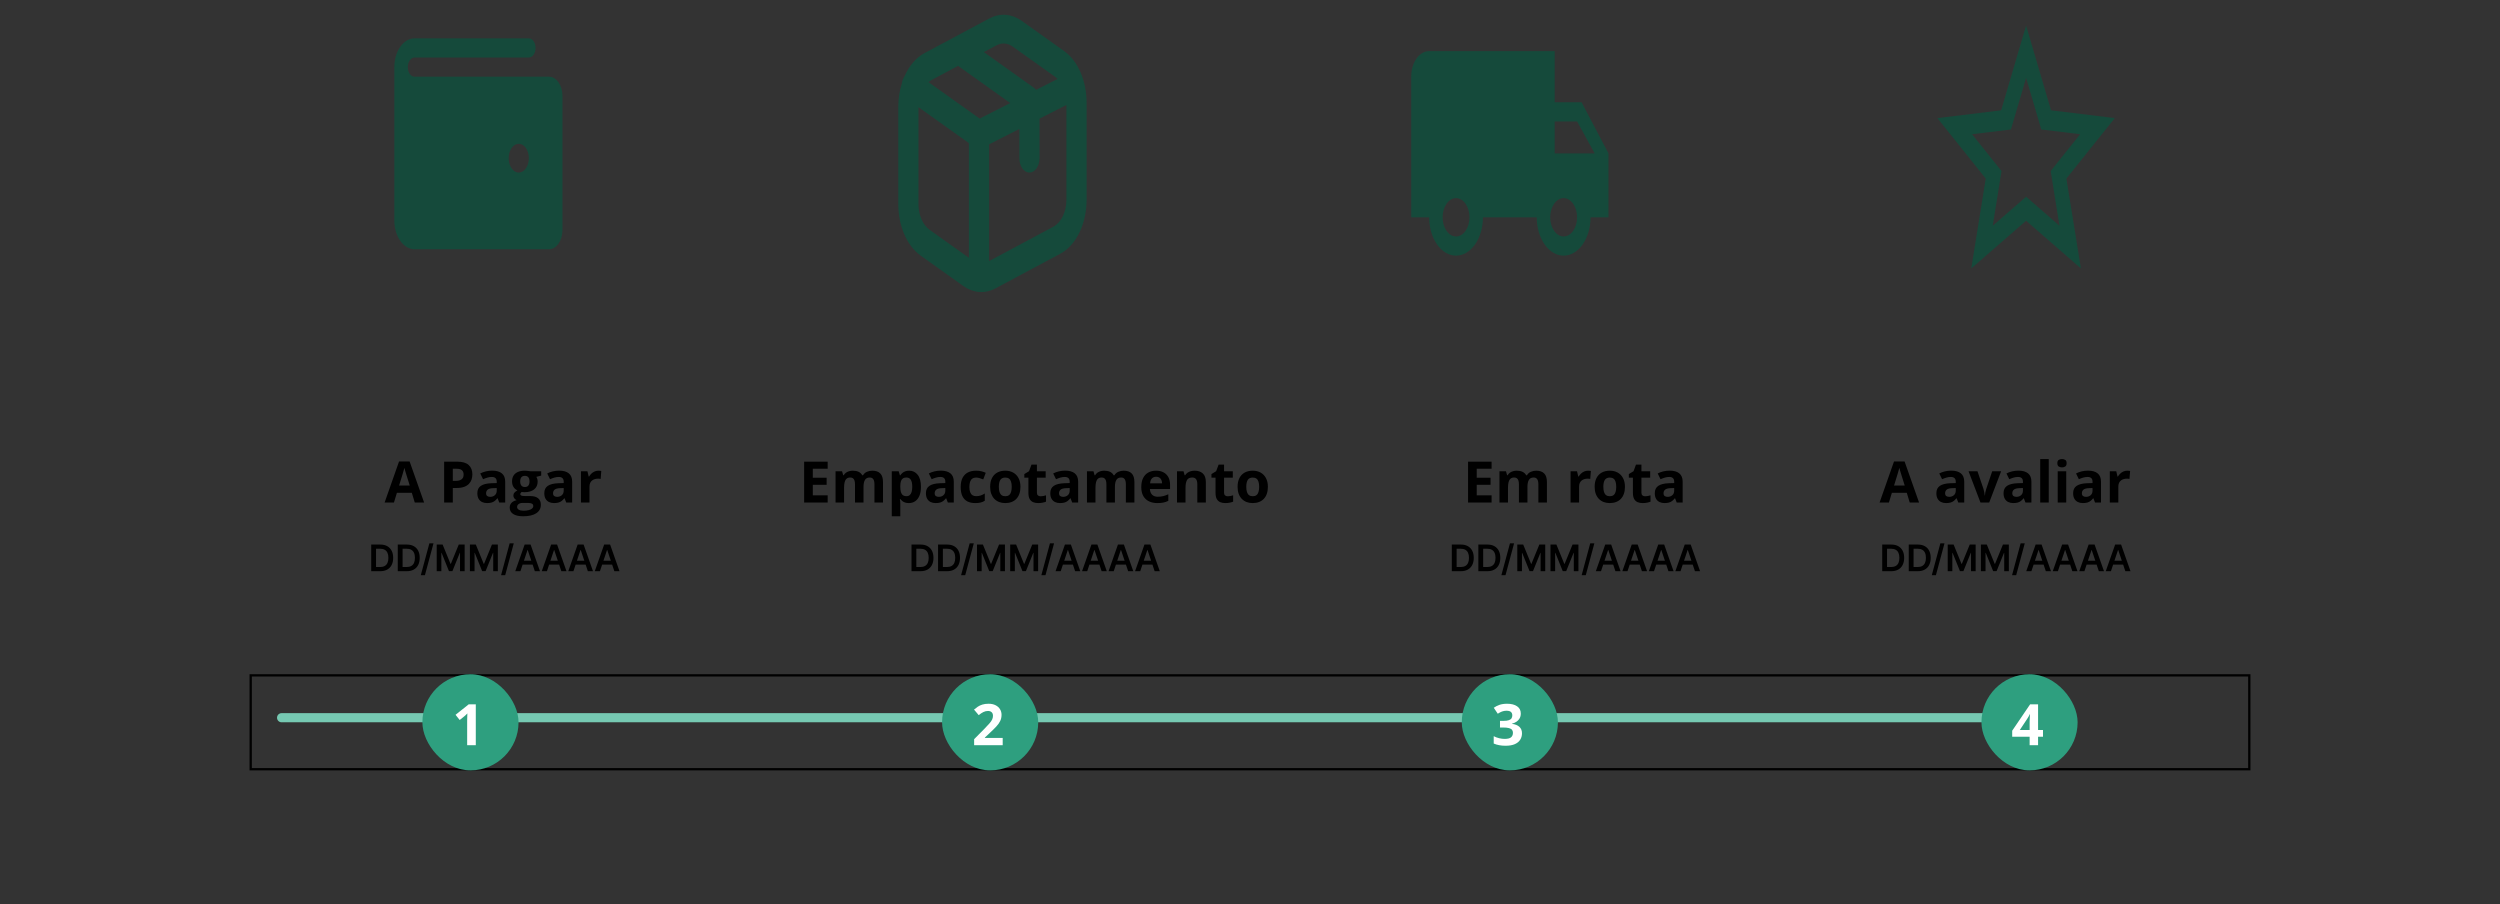 <svg width="1092" height="395" viewBox="0 0 1092 395" fill="none" xmlns="http://www.w3.org/2000/svg">
<rect x="0" y="0" width="1092" height="395" fill="#333333" stroke="none"/>
<path d="M239.812 33.5H181.062C180.283 33.5 179.536 33.059 178.985 32.273C178.434 31.488 178.125 30.423 178.125 29.312C178.125 28.202 178.434 27.137 178.985 26.352C179.536 25.566 180.283 25.125 181.062 25.125H231C231.779 25.125 232.526 24.684 233.077 23.898C233.628 23.113 233.938 22.048 233.938 20.938C233.938 19.827 233.628 18.762 233.077 17.977C232.526 17.191 231.779 16.75 231 16.75H181.062C178.725 16.75 176.484 18.073 174.831 20.43C173.178 22.785 172.25 25.981 172.25 29.312V96.312C172.25 99.644 173.178 102.84 174.831 105.196C176.484 107.551 178.725 108.875 181.062 108.875H239.812C241.371 108.875 242.865 107.993 243.967 106.422C245.069 104.851 245.688 102.721 245.688 100.5V41.875C245.688 39.654 245.069 37.524 243.967 35.953C242.865 34.382 241.371 33.5 239.812 33.5ZM226.594 75.375C225.722 75.375 224.87 75.007 224.146 74.316C223.421 73.626 222.856 72.645 222.523 71.498C222.189 70.35 222.102 69.087 222.272 67.868C222.442 66.65 222.862 65.531 223.478 64.652C224.094 63.774 224.879 63.176 225.734 62.933C226.589 62.691 227.475 62.815 228.28 63.291C229.085 63.766 229.773 64.571 230.257 65.604C230.742 66.637 231 67.851 231 69.094C231 70.76 230.536 72.357 229.709 73.535C228.883 74.713 227.762 75.375 226.594 75.375Z" fill="#154A3B"/>
<path fill-rule="evenodd" clip-rule="evenodd" d="M465.812 87.276V45.853L454.062 51.833V69.094C454.062 70.76 453.598 72.357 452.772 73.535C451.946 74.713 450.825 75.375 449.656 75.375C448.488 75.375 447.367 74.713 446.541 73.535C445.714 72.357 445.25 70.76 445.25 69.094V56.322L432.031 63.055V114.042L460.096 99.034C461.775 98.136 463.222 96.529 464.243 94.428C465.265 92.327 465.812 89.832 465.812 87.276ZM452.57 39.254L461.97 34.471C461.638 34.156 461.295 33.866 460.942 33.6L442.307 20.326C441.223 19.554 440.039 19.108 438.829 19.017C437.619 18.927 436.409 19.192 435.274 19.798L429.746 22.755L451.624 38.349C451.977 38.6 452.29 38.902 452.564 39.254H452.57ZM418.483 28.768L441.267 45.016L427.913 51.808L405.558 35.87C405.981 35.518 406.432 35.214 406.91 34.957L418.483 28.768ZM423.219 62.511L401.188 46.808V89.16C401.189 91.493 401.645 93.779 402.507 95.763C403.368 97.746 404.6 99.349 406.064 100.391L423.219 112.619V62.511ZM392.375 46.724C392.375 43.072 392.927 39.555 393.938 36.373C394.114 35.201 394.522 34.126 395.113 33.274C397.122 28.751 400.136 25.167 403.808 23.199L432.19 8.04C434.459 6.827 436.879 6.294 439.299 6.474C441.719 6.654 444.087 7.543 446.255 9.087L464.89 22.369C467.816 24.458 470.276 27.666 471.996 31.634C473.715 35.603 474.625 40.175 474.625 44.84V87.276C474.625 92.391 473.53 97.384 471.486 101.588C469.442 105.791 466.546 109.006 463.186 110.801L434.822 125.96C432.552 127.174 430.131 127.708 427.71 127.528C425.289 127.348 422.92 126.458 420.751 124.913L402.116 111.63C399.189 109.543 396.727 106.336 395.007 102.367C393.286 98.399 392.375 93.826 392.375 89.16V46.724Z" fill="#154A3B"/>
<path d="M683 103.292C681.442 103.292 679.948 102.409 678.846 100.839C677.744 99.268 677.125 97.138 677.125 94.917C677.125 92.696 677.744 90.565 678.846 88.995C679.948 87.424 681.442 86.542 683 86.542C684.558 86.542 686.053 87.424 687.155 88.995C688.256 90.565 688.875 92.696 688.875 94.917C688.875 97.138 688.256 99.268 687.155 100.839C686.053 102.409 684.558 103.292 683 103.292ZM688.875 53.042L696.552 67H679.084V53.042M636 103.292C634.442 103.292 632.948 102.409 631.846 100.839C630.744 99.268 630.125 97.138 630.125 94.917C630.125 92.696 630.744 90.565 631.846 88.995C632.948 87.424 634.442 86.542 636 86.542C637.558 86.542 639.053 87.424 640.155 88.995C641.256 90.565 641.875 92.696 641.875 94.917C641.875 97.138 641.256 99.268 640.155 100.839C639.053 102.409 637.558 103.292 636 103.292ZM690.834 44.667H679.084V22.334H624.25C619.903 22.334 616.417 27.303 616.417 33.5V94.917H624.25C624.25 99.359 625.488 103.62 627.692 106.761C629.895 109.902 632.884 111.667 636 111.667C639.117 111.667 642.105 109.902 644.309 106.761C646.512 103.62 647.75 99.359 647.75 94.917H671.25C671.25 99.359 672.488 103.62 674.692 106.761C676.895 109.902 679.884 111.667 683 111.667C686.117 111.667 689.105 109.902 691.309 106.761C693.512 103.62 694.75 99.359 694.75 94.917H702.584V67L690.834 44.667Z" fill="#154A3B"/>
<path d="M885 85.927L870.43 98.602L874.266 74.705L861.401 58.625L878.374 56.559L885 34.002L891.626 56.559L908.599 58.625L895.734 74.705L899.57 98.602M923.75 51.59L895.889 48.184L885 11.166L874.111 48.184L846.25 51.59L867.369 77.999L861.052 117.25L885 96.424L908.947 117.25L902.592 77.999L923.75 51.59Z" fill="#154A3B"/>
<path d="M181.171 219.5L179.877 215.252H173.371L172.077 219.5H168L174.299 201.58H178.925L185.249 219.5H181.171ZM178.974 212.078L177.68 207.928C177.599 207.651 177.489 207.297 177.351 206.866C177.22 206.426 177.086 205.983 176.948 205.535C176.818 205.079 176.712 204.685 176.63 204.351C176.549 204.685 176.435 205.1 176.289 205.596C176.15 206.084 176.016 206.548 175.886 206.988C175.756 207.427 175.662 207.741 175.605 207.928L174.323 212.078H178.974ZM199.702 201.653C202.005 201.653 203.685 202.15 204.743 203.143C205.801 204.127 206.33 205.486 206.33 207.22C206.33 208.001 206.212 208.75 205.976 209.466C205.74 210.174 205.354 210.805 204.816 211.358C204.287 211.911 203.579 212.351 202.692 212.676C201.805 212.994 200.711 213.152 199.409 213.152H197.785V219.5H194.001V201.653H199.702ZM199.506 204.754H197.785V210.052H199.03C199.738 210.052 200.353 209.958 200.874 209.771C201.394 209.584 201.797 209.291 202.082 208.892C202.367 208.493 202.509 207.981 202.509 207.354C202.509 206.475 202.265 205.824 201.777 205.401C201.289 204.97 200.532 204.754 199.506 204.754ZM214.997 205.572C216.828 205.572 218.232 205.971 219.208 206.768C220.185 207.566 220.673 208.778 220.673 210.406V219.5H218.073L217.353 217.645H217.255C216.865 218.133 216.466 218.532 216.059 218.841C215.652 219.15 215.184 219.378 214.655 219.524C214.126 219.671 213.483 219.744 212.727 219.744C211.921 219.744 211.197 219.59 210.554 219.28C209.919 218.971 209.418 218.499 209.052 217.864C208.686 217.221 208.503 216.408 208.503 215.423C208.503 213.974 209.012 212.908 210.029 212.225C211.046 211.533 212.572 211.15 214.606 211.077L216.975 211.004V210.406C216.975 209.69 216.787 209.165 216.413 208.831C216.039 208.497 215.518 208.331 214.851 208.331C214.191 208.331 213.544 208.424 212.91 208.611C212.275 208.799 211.64 209.035 211.005 209.319L209.772 206.805C210.497 206.422 211.306 206.121 212.202 205.901C213.105 205.682 214.037 205.572 214.997 205.572ZM216.975 213.177L215.534 213.226C214.33 213.258 213.492 213.474 213.02 213.873C212.556 214.271 212.324 214.796 212.324 215.447C212.324 216.017 212.491 216.424 212.824 216.668C213.158 216.904 213.593 217.022 214.13 217.022C214.928 217.022 215.599 216.786 216.145 216.314C216.698 215.842 216.975 215.171 216.975 214.3V213.177ZM228.51 225.506C226.606 225.506 225.149 225.172 224.14 224.505C223.139 223.846 222.639 222.918 222.639 221.722C222.639 220.9 222.895 220.212 223.408 219.659C223.92 219.105 224.673 218.711 225.666 218.475C225.284 218.312 224.95 218.047 224.665 217.681C224.38 217.307 224.238 216.912 224.238 216.497C224.238 215.976 224.388 215.545 224.689 215.203C224.991 214.853 225.426 214.511 225.996 214.178C225.279 213.868 224.71 213.372 224.287 212.688C223.872 212.005 223.664 211.199 223.664 210.271C223.664 209.279 223.88 208.436 224.311 207.745C224.75 207.045 225.385 206.512 226.215 206.146C227.054 205.779 228.071 205.596 229.267 205.596C229.519 205.596 229.812 205.612 230.146 205.645C230.48 205.678 230.785 205.714 231.062 205.755C231.346 205.796 231.538 205.828 231.635 205.853H236.396V207.745L234.26 208.294C234.455 208.595 234.602 208.917 234.699 209.258C234.797 209.6 234.846 209.962 234.846 210.345C234.846 211.81 234.333 212.953 233.308 213.775C232.29 214.589 230.874 214.996 229.06 214.996C228.628 214.971 228.221 214.939 227.839 214.898C227.652 215.044 227.509 215.199 227.412 215.362C227.314 215.525 227.265 215.695 227.265 215.875C227.265 216.054 227.338 216.204 227.485 216.326C227.639 216.44 227.867 216.53 228.168 216.595C228.478 216.652 228.86 216.68 229.316 216.68H231.635C233.133 216.68 234.272 217.002 235.053 217.645C235.843 218.287 236.237 219.231 236.237 220.477C236.237 222.072 235.57 223.309 234.235 224.188C232.909 225.066 231 225.506 228.51 225.506ZM228.669 223.077C229.556 223.077 230.317 222.991 230.952 222.82C231.595 222.658 232.087 222.422 232.429 222.112C232.771 221.811 232.941 221.449 232.941 221.026C232.941 220.684 232.84 220.411 232.636 220.208C232.441 220.013 232.14 219.874 231.733 219.793C231.334 219.712 230.821 219.671 230.195 219.671H228.266C227.81 219.671 227.399 219.744 227.033 219.891C226.675 220.037 226.39 220.241 226.179 220.501C225.967 220.77 225.861 221.079 225.861 221.429C225.861 221.941 226.105 222.344 226.594 222.637C227.09 222.93 227.782 223.077 228.669 223.077ZM229.267 212.725C229.967 212.725 230.48 212.509 230.805 212.078C231.131 211.647 231.293 211.061 231.293 210.32C231.293 209.498 231.123 208.884 230.781 208.477C230.447 208.062 229.943 207.854 229.267 207.854C228.583 207.854 228.071 208.062 227.729 208.477C227.387 208.884 227.216 209.498 227.216 210.32C227.216 211.061 227.383 211.647 227.717 212.078C228.059 212.509 228.575 212.725 229.267 212.725ZM244.245 205.572C246.076 205.572 247.48 205.971 248.457 206.768C249.433 207.566 249.921 208.778 249.921 210.406V219.5H247.321L246.601 217.645H246.503C246.113 218.133 245.714 218.532 245.307 218.841C244.9 219.15 244.432 219.378 243.903 219.524C243.374 219.671 242.731 219.744 241.975 219.744C241.169 219.744 240.445 219.59 239.802 219.28C239.167 218.971 238.667 218.499 238.3 217.864C237.934 217.221 237.751 216.408 237.751 215.423C237.751 213.974 238.26 212.908 239.277 212.225C240.294 211.533 241.82 211.15 243.854 211.077L246.223 211.004V210.406C246.223 209.69 246.035 209.165 245.661 208.831C245.287 208.497 244.766 208.331 244.099 208.331C243.439 208.331 242.792 208.424 242.158 208.611C241.523 208.799 240.888 209.035 240.253 209.319L239.021 206.805C239.745 206.422 240.555 206.121 241.45 205.901C242.353 205.682 243.285 205.572 244.245 205.572ZM246.223 213.177L244.782 213.226C243.578 213.258 242.74 213.474 242.268 213.873C241.804 214.271 241.572 214.796 241.572 215.447C241.572 216.017 241.739 216.424 242.072 216.668C242.406 216.904 242.841 217.022 243.378 217.022C244.176 217.022 244.847 216.786 245.393 216.314C245.946 215.842 246.223 215.171 246.223 214.3V213.177ZM261.384 205.596C261.571 205.596 261.787 205.608 262.031 205.633C262.283 205.649 262.486 205.674 262.641 205.706L262.36 209.197C262.238 209.157 262.063 209.128 261.835 209.112C261.616 209.087 261.424 209.075 261.262 209.075C260.782 209.075 260.314 209.136 259.858 209.258C259.41 209.38 259.007 209.58 258.649 209.856C258.291 210.125 258.007 210.483 257.795 210.931C257.591 211.37 257.49 211.911 257.49 212.554V219.5H253.767V205.853H256.586L257.136 208.147H257.319C257.587 207.684 257.921 207.26 258.32 206.878C258.727 206.487 259.187 206.178 259.699 205.95C260.22 205.714 260.782 205.596 261.384 205.596Z" fill="black"/>
<path d="M166.091 249.5H162.148V237.864H166.17C167.326 237.864 168.318 238.097 169.148 238.562C169.981 239.025 170.621 239.689 171.068 240.557C171.515 241.424 171.739 242.462 171.739 243.67C171.739 244.883 171.513 245.924 171.062 246.795C170.616 247.667 169.97 248.335 169.125 248.801C168.284 249.267 167.273 249.5 166.091 249.5ZM164.256 247.676H165.989C166.799 247.676 167.475 247.528 168.017 247.233C168.559 246.934 168.966 246.489 169.239 245.898C169.511 245.303 169.648 244.561 169.648 243.67C169.648 242.78 169.511 242.042 169.239 241.455C168.966 240.864 168.563 240.422 168.028 240.131C167.498 239.835 166.839 239.688 166.051 239.688H164.256V247.676ZM177.685 249.5H173.741V237.864H177.764C178.92 237.864 179.912 238.097 180.741 238.562C181.575 239.025 182.215 239.689 182.662 240.557C183.109 241.424 183.332 242.462 183.332 243.67C183.332 244.883 183.107 245.924 182.656 246.795C182.209 247.667 181.563 248.335 180.719 248.801C179.878 249.267 178.866 249.5 177.685 249.5ZM175.849 247.676H177.582C178.393 247.676 179.069 247.528 179.611 247.233C180.152 246.934 180.56 246.489 180.832 245.898C181.105 245.303 181.241 244.561 181.241 243.67C181.241 242.78 181.105 242.042 180.832 241.455C180.56 240.864 180.156 240.422 179.622 240.131C179.092 239.835 178.433 239.688 177.645 239.688H175.849V247.676ZM189.354 237.318L185.604 251.25H183.803L187.553 237.318H189.354ZM190.757 237.864H193.337L196.791 246.295H196.928L200.382 237.864H202.962V249.5H200.939V241.506H200.831L197.615 249.466H196.104L192.888 241.489H192.78V249.5H190.757V237.864ZM205.257 237.864H207.837L211.291 246.295H211.428L214.882 237.864H217.462V249.5H215.439V241.506H215.331L212.115 249.466H210.604L207.388 241.489H207.28V249.5H205.257V237.864ZM224.416 237.318L220.666 251.25H218.865L222.615 237.318H224.416ZM227.314 249.5H225.064L229.161 237.864H231.763L235.865 249.5H233.615L230.507 240.25H230.416L227.314 249.5ZM227.388 244.938H233.524V246.631H227.388V244.938ZM238.892 249.5H236.642L240.739 237.864H243.341L247.443 249.5H245.193L242.085 240.25H241.994L238.892 249.5ZM238.966 244.938H245.102V246.631H238.966V244.938ZM250.47 249.5H248.22L252.317 237.864H254.919L259.021 249.5H256.771L253.663 240.25H253.572L250.47 249.5ZM250.544 244.938H256.68V246.631H250.544V244.938ZM262.048 249.5H259.798L263.895 237.864H266.497L270.599 249.5H268.349L265.241 240.25H265.151L262.048 249.5ZM262.122 244.938H268.259V246.631H262.122V244.938Z" fill="black"/>
<path d="M361.524 219.5H351.246V201.653H361.524V204.754H355.03V208.672H361.073V211.773H355.03V216.375H361.524V219.5ZM380.995 205.596C382.541 205.596 383.709 205.995 384.498 206.792C385.296 207.582 385.694 208.851 385.694 210.601V219.5H381.959V211.529C381.959 210.552 381.792 209.816 381.458 209.319C381.125 208.823 380.608 208.575 379.908 208.575C378.924 208.575 378.224 208.929 377.809 209.637C377.394 210.337 377.186 211.342 377.186 212.652V219.5H373.463V211.529C373.463 210.878 373.39 210.333 373.243 209.893C373.097 209.454 372.873 209.124 372.572 208.904C372.271 208.685 371.884 208.575 371.412 208.575C370.72 208.575 370.175 208.75 369.776 209.1C369.386 209.441 369.105 209.95 368.934 210.625C368.771 211.293 368.69 212.111 368.69 213.079V219.5H364.967V205.853H367.811L368.312 207.598H368.519C368.796 207.126 369.142 206.744 369.557 206.451C369.98 206.158 370.444 205.942 370.948 205.804C371.453 205.665 371.965 205.596 372.486 205.596C373.487 205.596 374.334 205.759 375.025 206.084C375.725 206.41 376.262 206.915 376.637 207.598H376.966C377.373 206.898 377.947 206.39 378.688 206.072C379.436 205.755 380.205 205.596 380.995 205.596ZM397.12 205.596C398.658 205.596 399.899 206.194 400.843 207.391C401.795 208.587 402.271 210.341 402.271 212.652C402.271 214.198 402.048 215.5 401.6 216.558C401.153 217.608 400.534 218.401 399.745 218.938C398.955 219.476 398.048 219.744 397.022 219.744C396.363 219.744 395.798 219.663 395.326 219.5C394.854 219.329 394.451 219.113 394.117 218.853C393.784 218.584 393.495 218.3 393.25 217.999H393.055C393.12 218.324 393.169 218.658 393.202 219C393.234 219.341 393.25 219.675 393.25 220V225.506H389.527V205.853H392.555L393.08 207.623H393.25C393.495 207.256 393.792 206.919 394.142 206.609C394.492 206.3 394.911 206.056 395.399 205.877C395.895 205.69 396.469 205.596 397.12 205.596ZM395.924 208.575C395.273 208.575 394.756 208.709 394.374 208.978C393.991 209.246 393.71 209.649 393.531 210.186C393.36 210.723 393.267 211.403 393.25 212.225V212.627C393.25 213.506 393.332 214.251 393.495 214.861C393.666 215.472 393.946 215.936 394.337 216.253C394.736 216.57 395.281 216.729 395.973 216.729C396.542 216.729 397.01 216.57 397.376 216.253C397.743 215.936 398.015 215.472 398.194 214.861C398.382 214.243 398.475 213.49 398.475 212.603C398.475 211.268 398.268 210.263 397.853 209.588C397.438 208.912 396.795 208.575 395.924 208.575ZM410.938 205.572C412.77 205.572 414.173 205.971 415.15 206.768C416.126 207.566 416.615 208.778 416.615 210.406V219.5H414.015L413.294 217.645H413.197C412.806 218.133 412.407 218.532 412 218.841C411.594 219.15 411.126 219.378 410.597 219.524C410.068 219.671 409.425 219.744 408.668 219.744C407.862 219.744 407.138 219.59 406.495 219.28C405.86 218.971 405.36 218.499 404.994 217.864C404.627 217.221 404.444 216.408 404.444 215.423C404.444 213.974 404.953 212.908 405.97 212.225C406.987 211.533 408.513 211.15 410.548 211.077L412.916 211.004V210.406C412.916 209.69 412.729 209.165 412.354 208.831C411.98 208.497 411.459 208.331 410.792 208.331C410.133 208.331 409.486 208.424 408.851 208.611C408.216 208.799 407.582 209.035 406.947 209.319L405.714 206.805C406.438 206.422 407.248 206.121 408.143 205.901C409.046 205.682 409.978 205.572 410.938 205.572ZM412.916 213.177L411.476 213.226C410.271 213.258 409.433 213.474 408.961 213.873C408.497 214.271 408.265 214.796 408.265 215.447C408.265 216.017 408.432 216.424 408.766 216.668C409.099 216.904 409.535 217.022 410.072 217.022C410.869 217.022 411.541 216.786 412.086 216.314C412.639 215.842 412.916 215.171 412.916 214.3V213.177ZM426.002 219.744C424.651 219.744 423.5 219.5 422.547 219.012C421.595 218.515 420.871 217.75 420.375 216.717C419.878 215.683 419.63 214.361 419.63 212.75C419.63 211.081 419.911 209.722 420.472 208.672C421.042 207.614 421.827 206.837 422.828 206.341C423.837 205.844 425.005 205.596 426.332 205.596C427.276 205.596 428.089 205.69 428.773 205.877C429.465 206.056 430.067 206.272 430.58 206.524L429.481 209.405C428.895 209.169 428.35 208.978 427.845 208.831C427.341 208.676 426.836 208.599 426.332 208.599C425.681 208.599 425.139 208.754 424.708 209.063C424.277 209.364 423.955 209.82 423.744 210.43C423.532 211.041 423.426 211.806 423.426 212.725C423.426 213.628 423.54 214.377 423.768 214.971C423.996 215.565 424.326 216.009 424.757 216.302C425.188 216.587 425.713 216.729 426.332 216.729C427.105 216.729 427.792 216.627 428.395 216.424C428.997 216.212 429.583 215.919 430.152 215.545V218.731C429.583 219.089 428.985 219.345 428.358 219.5C427.739 219.663 426.954 219.744 426.002 219.744ZM445.729 212.652C445.729 213.791 445.574 214.8 445.265 215.679C444.964 216.558 444.52 217.303 443.934 217.913C443.356 218.515 442.656 218.971 441.834 219.28C441.021 219.59 440.101 219.744 439.076 219.744C438.115 219.744 437.232 219.59 436.427 219.28C435.629 218.971 434.933 218.515 434.339 217.913C433.753 217.303 433.298 216.558 432.972 215.679C432.655 214.8 432.496 213.791 432.496 212.652C432.496 211.138 432.765 209.856 433.302 208.807C433.839 207.757 434.604 206.959 435.597 206.414C436.59 205.869 437.774 205.596 439.149 205.596C440.427 205.596 441.558 205.869 442.542 206.414C443.535 206.959 444.312 207.757 444.874 208.807C445.444 209.856 445.729 211.138 445.729 212.652ZM436.292 212.652C436.292 213.547 436.39 214.3 436.585 214.91C436.781 215.521 437.086 215.98 437.501 216.29C437.916 216.599 438.457 216.753 439.125 216.753C439.784 216.753 440.317 216.599 440.724 216.29C441.139 215.98 441.44 215.521 441.627 214.91C441.822 214.3 441.92 213.547 441.92 212.652C441.92 211.749 441.822 211 441.627 210.406C441.44 209.804 441.139 209.352 440.724 209.051C440.309 208.75 439.767 208.599 439.1 208.599C438.115 208.599 437.399 208.937 436.952 209.612C436.512 210.288 436.292 211.301 436.292 212.652ZM454.554 216.778C454.961 216.778 455.356 216.737 455.738 216.656C456.129 216.574 456.515 216.473 456.898 216.351V219.122C456.499 219.301 456.003 219.447 455.409 219.561C454.823 219.683 454.18 219.744 453.48 219.744C452.666 219.744 451.934 219.614 451.283 219.354C450.64 219.085 450.131 218.625 449.757 217.974C449.391 217.315 449.208 216.399 449.208 215.228V208.648H447.425V207.073L449.476 205.828L450.55 202.947H452.931V205.853H456.751V208.648H452.931V215.228C452.931 215.748 453.077 216.139 453.37 216.399C453.671 216.652 454.066 216.778 454.554 216.778ZM465.26 205.572C467.091 205.572 468.495 205.971 469.471 206.768C470.448 207.566 470.936 208.778 470.936 210.406V219.5H468.336L467.616 217.645H467.518C467.127 218.133 466.729 218.532 466.322 218.841C465.915 219.15 465.447 219.378 464.918 219.524C464.389 219.671 463.746 219.744 462.989 219.744C462.184 219.744 461.459 219.59 460.816 219.28C460.182 218.971 459.681 218.499 459.315 217.864C458.949 217.221 458.766 216.408 458.766 215.423C458.766 213.974 459.274 212.908 460.292 212.225C461.309 211.533 462.835 211.15 464.869 211.077L467.237 211.004V210.406C467.237 209.69 467.05 209.165 466.676 208.831C466.301 208.497 465.781 208.331 465.113 208.331C464.454 208.331 463.807 208.424 463.172 208.611C462.538 208.799 461.903 209.035 461.268 209.319L460.035 206.805C460.759 206.422 461.569 206.121 462.464 205.901C463.368 205.682 464.299 205.572 465.26 205.572ZM467.237 213.177L465.797 213.226C464.592 213.258 463.754 213.474 463.282 213.873C462.818 214.271 462.586 214.796 462.586 215.447C462.586 216.017 462.753 216.424 463.087 216.668C463.421 216.904 463.856 217.022 464.393 217.022C465.191 217.022 465.862 216.786 466.407 216.314C466.961 215.842 467.237 215.171 467.237 214.3V213.177ZM490.809 205.596C492.355 205.596 493.523 205.995 494.312 206.792C495.11 207.582 495.509 208.851 495.509 210.601V219.5H491.773V211.529C491.773 210.552 491.607 209.816 491.273 209.319C490.939 208.823 490.423 208.575 489.723 208.575C488.738 208.575 488.038 208.929 487.623 209.637C487.208 210.337 487 211.342 487 212.652V219.5H483.277V211.529C483.277 210.878 483.204 210.333 483.058 209.893C482.911 209.454 482.687 209.124 482.386 208.904C482.085 208.685 481.699 208.575 481.227 208.575C480.535 208.575 479.99 208.75 479.591 209.1C479.2 209.441 478.919 209.95 478.749 210.625C478.586 211.293 478.504 212.111 478.504 213.079V219.5H474.781V205.853H477.625L478.126 207.598H478.333C478.61 207.126 478.956 206.744 479.371 206.451C479.794 206.158 480.258 205.942 480.763 205.804C481.267 205.665 481.78 205.596 482.301 205.596C483.302 205.596 484.148 205.759 484.84 206.084C485.54 206.41 486.077 206.915 486.451 207.598H486.781C487.188 206.898 487.761 206.39 488.502 206.072C489.251 205.755 490.02 205.596 490.809 205.596ZM504.969 205.596C506.231 205.596 507.317 205.84 508.229 206.329C509.14 206.809 509.844 207.509 510.34 208.428C510.837 209.348 511.085 210.471 511.085 211.797V213.604H502.284C502.324 214.654 502.638 215.48 503.224 216.082C503.818 216.676 504.64 216.973 505.689 216.973C506.56 216.973 507.358 216.884 508.082 216.705C508.806 216.526 509.551 216.257 510.316 215.899V218.78C509.64 219.113 508.932 219.358 508.192 219.512C507.459 219.667 506.568 219.744 505.519 219.744C504.151 219.744 502.939 219.492 501.881 218.987C500.831 218.483 500.005 217.714 499.403 216.68C498.809 215.647 498.512 214.345 498.512 212.774C498.512 211.179 498.78 209.852 499.317 208.794C499.863 207.728 500.619 206.931 501.588 206.402C502.556 205.865 503.683 205.596 504.969 205.596ZM504.994 208.245C504.269 208.245 503.667 208.477 503.187 208.941C502.715 209.405 502.442 210.133 502.369 211.126H507.594C507.586 210.573 507.484 210.08 507.289 209.649C507.101 209.218 506.817 208.876 506.434 208.624C506.06 208.371 505.58 208.245 504.994 208.245ZM521.864 205.596C523.32 205.596 524.492 205.995 525.379 206.792C526.266 207.582 526.71 208.851 526.71 210.601V219.5H522.987V211.529C522.987 210.552 522.808 209.816 522.45 209.319C522.1 208.823 521.546 208.575 520.79 208.575C519.65 208.575 518.873 208.961 518.458 209.734C518.043 210.507 517.835 211.622 517.835 213.079V219.5H514.112V205.853H516.957L517.457 207.598H517.665C517.958 207.126 518.32 206.744 518.751 206.451C519.19 206.158 519.675 205.942 520.204 205.804C520.741 205.665 521.294 205.596 521.864 205.596ZM536.292 216.778C536.699 216.778 537.094 216.737 537.477 216.656C537.867 216.574 538.254 216.473 538.636 216.351V219.122C538.237 219.301 537.741 219.447 537.147 219.561C536.561 219.683 535.918 219.744 535.218 219.744C534.404 219.744 533.672 219.614 533.021 219.354C532.378 219.085 531.869 218.625 531.495 217.974C531.129 217.315 530.946 216.399 530.946 215.228V208.648H529.164V207.073L531.214 205.828L532.289 202.947H534.669V205.853H538.49V208.648H534.669V215.228C534.669 215.748 534.815 216.139 535.108 216.399C535.41 216.652 535.804 216.778 536.292 216.778ZM553.81 212.652C553.81 213.791 553.655 214.8 553.346 215.679C553.045 216.558 552.601 217.303 552.015 217.913C551.437 218.515 550.737 218.971 549.916 219.28C549.102 219.59 548.182 219.744 547.157 219.744C546.196 219.744 545.313 219.59 544.508 219.28C543.71 218.971 543.014 218.515 542.42 217.913C541.834 217.303 541.379 216.558 541.053 215.679C540.736 214.8 540.577 213.791 540.577 212.652C540.577 211.138 540.846 209.856 541.383 208.807C541.92 207.757 542.685 206.959 543.678 206.414C544.671 205.869 545.855 205.596 547.23 205.596C548.508 205.596 549.639 205.869 550.624 206.414C551.616 206.959 552.394 207.757 552.955 208.807C553.525 209.856 553.81 211.138 553.81 212.652ZM544.374 212.652C544.374 213.547 544.471 214.3 544.667 214.91C544.862 215.521 545.167 215.98 545.582 216.29C545.997 216.599 546.538 216.753 547.206 216.753C547.865 216.753 548.398 216.599 548.805 216.29C549.22 215.98 549.521 215.521 549.708 214.91C549.903 214.3 550.001 213.547 550.001 212.652C550.001 211.749 549.903 211 549.708 210.406C549.521 209.804 549.22 209.352 548.805 209.051C548.39 208.75 547.848 208.599 547.181 208.599C546.196 208.599 545.48 208.937 545.033 209.612C544.593 210.288 544.374 211.301 544.374 212.652Z" fill="black"/>
<path d="M402.091 249.5H398.148V237.864H402.17C403.326 237.864 404.318 238.097 405.148 238.562C405.981 239.025 406.621 239.689 407.068 240.557C407.515 241.424 407.739 242.462 407.739 243.67C407.739 244.883 407.513 245.924 407.062 246.795C406.616 247.667 405.97 248.335 405.125 248.801C404.284 249.267 403.273 249.5 402.091 249.5ZM400.256 247.676H401.989C402.799 247.676 403.475 247.528 404.017 247.233C404.559 246.934 404.966 246.489 405.239 245.898C405.511 245.303 405.648 244.561 405.648 243.67C405.648 242.78 405.511 242.042 405.239 241.455C404.966 240.864 404.563 240.422 404.028 240.131C403.498 239.835 402.839 239.688 402.051 239.688H400.256V247.676ZM413.685 249.5H409.741V237.864H413.764C414.92 237.864 415.912 238.097 416.741 238.562C417.575 239.025 418.215 239.689 418.662 240.557C419.109 241.424 419.332 242.462 419.332 243.67C419.332 244.883 419.107 245.924 418.656 246.795C418.209 247.667 417.563 248.335 416.719 248.801C415.878 249.267 414.866 249.5 413.685 249.5ZM411.849 247.676H413.582C414.393 247.676 415.069 247.528 415.611 247.233C416.152 246.934 416.56 246.489 416.832 245.898C417.105 245.303 417.241 244.561 417.241 243.67C417.241 242.78 417.105 242.042 416.832 241.455C416.56 240.864 416.156 240.422 415.622 240.131C415.092 239.835 414.433 239.688 413.645 239.688H411.849V247.676ZM425.354 237.318L421.604 251.25H419.803L423.553 237.318H425.354ZM426.757 237.864H429.337L432.791 246.295H432.928L436.382 237.864H438.962V249.5H436.939V241.506H436.831L433.615 249.466H432.104L428.888 241.489H428.78V249.5H426.757V237.864ZM441.257 237.864H443.837L447.291 246.295H447.428L450.882 237.864H453.462V249.5H451.439V241.506H451.331L448.115 249.466H446.604L443.388 241.489H443.28V249.5H441.257V237.864ZM460.416 237.318L456.666 251.25H454.865L458.615 237.318H460.416ZM463.314 249.5H461.064L465.161 237.864H467.763L471.865 249.5H469.615L466.507 240.25H466.416L463.314 249.5ZM463.388 244.938H469.524V246.631H463.388V244.938ZM474.892 249.5H472.642L476.739 237.864H479.341L483.443 249.5H481.193L478.085 240.25H477.994L474.892 249.5ZM474.966 244.938H481.102V246.631H474.966V244.938ZM486.47 249.5H484.22L488.317 237.864H490.919L495.021 249.5H492.771L489.663 240.25H489.572L486.47 249.5ZM486.544 244.938H492.68V246.631H486.544V244.938ZM498.048 249.5H495.798L499.895 237.864H502.497L506.599 249.5H504.349L501.241 240.25H501.151L498.048 249.5ZM498.122 244.938H504.259V246.631H498.122V244.938Z" fill="black"/>
<path d="M651.524 219.5H641.246V201.653H651.524V204.754H645.03V208.672H651.073V211.773H645.03V216.375H651.524V219.5ZM670.995 205.596C672.541 205.596 673.709 205.995 674.498 206.792C675.296 207.582 675.694 208.851 675.694 210.601V219.5H671.959V211.529C671.959 210.552 671.792 209.816 671.458 209.319C671.125 208.823 670.608 208.575 669.908 208.575C668.924 208.575 668.224 208.929 667.809 209.637C667.394 210.337 667.186 211.342 667.186 212.652V219.5H663.463V211.529C663.463 210.878 663.39 210.333 663.243 209.893C663.097 209.454 662.873 209.124 662.572 208.904C662.271 208.685 661.884 208.575 661.412 208.575C660.72 208.575 660.175 208.75 659.776 209.1C659.386 209.441 659.105 209.95 658.934 210.625C658.771 211.293 658.69 212.111 658.69 213.079V219.5H654.967V205.853H657.811L658.312 207.598H658.519C658.796 207.126 659.142 206.744 659.557 206.451C659.98 206.158 660.444 205.942 660.948 205.804C661.453 205.665 661.965 205.596 662.486 205.596C663.487 205.596 664.334 205.759 665.025 206.084C665.725 206.41 666.262 206.915 666.637 207.598H666.966C667.373 206.898 667.947 206.39 668.688 206.072C669.436 205.755 670.205 205.596 670.995 205.596ZM693.639 205.596C693.826 205.596 694.042 205.608 694.286 205.633C694.538 205.649 694.741 205.674 694.896 205.706L694.615 209.197C694.493 209.157 694.318 209.128 694.09 209.112C693.871 209.087 693.679 209.075 693.517 209.075C693.036 209.075 692.569 209.136 692.113 209.258C691.665 209.38 691.262 209.58 690.904 209.856C690.546 210.125 690.261 210.483 690.05 210.931C689.846 211.37 689.745 211.911 689.745 212.554V219.5H686.021V205.853H688.841L689.391 208.147H689.574C689.842 207.684 690.176 207.26 690.575 206.878C690.982 206.487 691.441 206.178 691.954 205.95C692.475 205.714 693.036 205.596 693.639 205.596ZM709.776 212.652C709.776 213.791 709.622 214.8 709.312 215.679C709.011 216.558 708.568 217.303 707.982 217.913C707.404 218.515 706.704 218.971 705.882 219.28C705.069 219.59 704.149 219.744 703.124 219.744C702.163 219.744 701.28 219.59 700.475 219.28C699.677 218.971 698.981 218.515 698.387 217.913C697.801 217.303 697.346 216.558 697.02 215.679C696.703 214.8 696.544 213.791 696.544 212.652C696.544 211.138 696.812 209.856 697.35 208.807C697.887 207.757 698.652 206.959 699.645 206.414C700.637 205.869 701.821 205.596 703.197 205.596C704.474 205.596 705.606 205.869 706.59 206.414C707.583 206.959 708.36 207.757 708.922 208.807C709.492 209.856 709.776 211.138 709.776 212.652ZM700.34 212.652C700.34 213.547 700.438 214.3 700.633 214.91C700.829 215.521 701.134 215.98 701.549 216.29C701.964 216.599 702.505 216.753 703.172 216.753C703.832 216.753 704.365 216.599 704.771 216.29C705.187 215.98 705.488 215.521 705.675 214.91C705.87 214.3 705.968 213.547 705.968 212.652C705.968 211.749 705.87 211 705.675 210.406C705.488 209.804 705.187 209.352 704.771 209.051C704.356 208.75 703.815 208.599 703.148 208.599C702.163 208.599 701.447 208.937 701 209.612C700.56 210.288 700.34 211.301 700.34 212.652ZM718.602 216.778C719.009 216.778 719.404 216.737 719.786 216.656C720.177 216.574 720.563 216.473 720.946 216.351V219.122C720.547 219.301 720.051 219.447 719.457 219.561C718.871 219.683 718.228 219.744 717.528 219.744C716.714 219.744 715.982 219.614 715.331 219.354C714.688 219.085 714.179 218.625 713.805 217.974C713.438 217.315 713.255 216.399 713.255 215.228V208.648H711.473V207.073L713.524 205.828L714.598 202.947H716.979V205.853H720.799V208.648H716.979V215.228C716.979 215.748 717.125 216.139 717.418 216.399C717.719 216.652 718.114 216.778 718.602 216.778ZM729.308 205.572C731.139 205.572 732.542 205.971 733.519 206.768C734.496 207.566 734.984 208.778 734.984 210.406V219.5H732.384L731.664 217.645H731.566C731.175 218.133 730.777 218.532 730.37 218.841C729.963 219.15 729.495 219.378 728.966 219.524C728.437 219.671 727.794 219.744 727.037 219.744C726.231 219.744 725.507 219.59 724.864 219.28C724.229 218.971 723.729 218.499 723.363 217.864C722.997 217.221 722.813 216.408 722.813 215.423C722.813 213.974 723.322 212.908 724.339 212.225C725.357 211.533 726.882 211.15 728.917 211.077L731.285 211.004V210.406C731.285 209.69 731.098 209.165 730.724 208.831C730.349 208.497 729.828 208.331 729.161 208.331C728.502 208.331 727.855 208.424 727.22 208.611C726.585 208.799 725.951 209.035 725.316 209.319L724.083 206.805C724.807 206.422 725.617 206.121 726.512 205.901C727.416 205.682 728.347 205.572 729.308 205.572ZM731.285 213.177L729.845 213.226C728.64 213.258 727.802 213.474 727.33 213.873C726.866 214.271 726.634 214.796 726.634 215.447C726.634 216.017 726.801 216.424 727.135 216.668C727.468 216.904 727.904 217.022 728.441 217.022C729.238 217.022 729.91 216.786 730.455 216.314C731.008 215.842 731.285 215.171 731.285 214.3V213.177Z" fill="black"/>
<path d="M638.091 249.5H634.148V237.864H638.17C639.326 237.864 640.318 238.097 641.148 238.562C641.981 239.025 642.621 239.689 643.068 240.557C643.515 241.424 643.739 242.462 643.739 243.67C643.739 244.883 643.513 245.924 643.062 246.795C642.616 247.667 641.97 248.335 641.125 248.801C640.284 249.267 639.273 249.5 638.091 249.5ZM636.256 247.676H637.989C638.799 247.676 639.475 247.528 640.017 247.233C640.559 246.934 640.966 246.489 641.239 245.898C641.511 245.303 641.648 244.561 641.648 243.67C641.648 242.78 641.511 242.042 641.239 241.455C640.966 240.864 640.563 240.422 640.028 240.131C639.498 239.835 638.839 239.688 638.051 239.688H636.256V247.676ZM649.685 249.5H645.741V237.864H649.764C650.92 237.864 651.912 238.097 652.741 238.562C653.575 239.025 654.215 239.689 654.662 240.557C655.109 241.424 655.332 242.462 655.332 243.67C655.332 244.883 655.107 245.924 654.656 246.795C654.209 247.667 653.563 248.335 652.719 248.801C651.878 249.267 650.866 249.5 649.685 249.5ZM647.849 247.676H649.582C650.393 247.676 651.069 247.528 651.611 247.233C652.152 246.934 652.56 246.489 652.832 245.898C653.105 245.303 653.241 244.561 653.241 243.67C653.241 242.78 653.105 242.042 652.832 241.455C652.56 240.864 652.156 240.422 651.622 240.131C651.092 239.835 650.433 239.688 649.645 239.688H647.849V247.676ZM661.354 237.318L657.604 251.25H655.803L659.553 237.318H661.354ZM662.757 237.864H665.337L668.791 246.295H668.928L672.382 237.864H674.962V249.5H672.939V241.506H672.831L669.615 249.466H668.104L664.888 241.489H664.78V249.5H662.757V237.864ZM677.257 237.864H679.837L683.291 246.295H683.428L686.882 237.864H689.462V249.5H687.439V241.506H687.331L684.115 249.466H682.604L679.388 241.489H679.28V249.5H677.257V237.864ZM696.416 237.318L692.666 251.25H690.865L694.615 237.318H696.416ZM699.314 249.5H697.064L701.161 237.864H703.763L707.865 249.5H705.615L702.507 240.25H702.416L699.314 249.5ZM699.388 244.938H705.524V246.631H699.388V244.938ZM710.892 249.5H708.642L712.739 237.864H715.341L719.443 249.5H717.193L714.085 240.25H713.994L710.892 249.5ZM710.966 244.938H717.102V246.631H710.966V244.938ZM722.47 249.5H720.22L724.317 237.864H726.919L731.021 249.5H728.771L725.663 240.25H725.572L722.47 249.5ZM722.544 244.938H728.68V246.631H722.544V244.938ZM734.048 249.5H731.798L735.895 237.864H738.497L742.599 249.5H740.349L737.241 240.25H737.151L734.048 249.5ZM734.122 244.938H740.259V246.631H734.122V244.938Z" fill="black"/>
<path d="M834.171 219.5L832.877 215.252H826.371L825.077 219.5H821L827.299 201.58H831.925L838.249 219.5H834.171ZM831.974 212.078L830.68 207.928C830.599 207.651 830.489 207.297 830.351 206.866C830.22 206.426 830.086 205.983 829.948 205.535C829.818 205.079 829.712 204.685 829.63 204.351C829.549 204.685 829.435 205.1 829.289 205.596C829.15 206.084 829.016 206.548 828.886 206.988C828.756 207.427 828.662 207.741 828.605 207.928L827.323 212.078H831.974ZM852.299 205.572C854.13 205.572 855.534 205.971 856.51 206.768C857.487 207.566 857.975 208.778 857.975 210.406V219.5H855.375L854.655 217.645H854.557C854.167 218.133 853.768 218.532 853.361 218.841C852.954 219.15 852.486 219.378 851.957 219.524C851.428 219.671 850.785 219.744 850.028 219.744C849.223 219.744 848.498 219.59 847.855 219.28C847.221 218.971 846.72 218.499 846.354 217.864C845.988 217.221 845.805 216.408 845.805 215.423C845.805 213.974 846.313 212.908 847.331 212.225C848.348 211.533 849.874 211.15 851.908 211.077L854.276 211.004V210.406C854.276 209.69 854.089 209.165 853.715 208.831C853.34 208.497 852.82 208.331 852.152 208.331C851.493 208.331 850.846 208.424 850.211 208.611C849.577 208.799 848.942 209.035 848.307 209.319L847.074 206.805C847.799 206.422 848.608 206.121 849.503 205.901C850.407 205.682 851.339 205.572 852.299 205.572ZM854.276 213.177L852.836 213.226C851.632 213.258 850.793 213.474 850.321 213.873C849.857 214.271 849.625 214.796 849.625 215.447C849.625 216.017 849.792 216.424 850.126 216.668C850.46 216.904 850.895 217.022 851.432 217.022C852.23 217.022 852.901 216.786 853.446 216.314C854 215.842 854.276 215.171 854.276 214.3V213.177ZM865.067 219.5L859.867 205.853H863.761L866.398 213.628C866.544 214.084 866.658 214.564 866.74 215.069C866.829 215.573 866.89 216.025 866.923 216.424H867.021C867.045 215.993 867.102 215.533 867.191 215.044C867.289 214.556 867.415 214.084 867.57 213.628L870.194 205.853H874.088L868.888 219.5H865.067ZM881.645 205.572C883.476 205.572 884.879 205.971 885.856 206.768C886.833 207.566 887.321 208.778 887.321 210.406V219.5H884.721L884 217.645H883.903C883.512 218.133 883.113 218.532 882.707 218.841C882.3 219.15 881.832 219.378 881.303 219.524C880.774 219.671 880.131 219.744 879.374 219.744C878.568 219.744 877.844 219.59 877.201 219.28C876.566 218.971 876.066 218.499 875.7 217.864C875.333 217.221 875.15 216.408 875.15 215.423C875.15 213.974 875.659 212.908 876.676 212.225C877.694 211.533 879.219 211.15 881.254 211.077L883.622 211.004V210.406C883.622 209.69 883.435 209.165 883.061 208.831C882.686 208.497 882.165 208.331 881.498 208.331C880.839 208.331 880.192 208.424 879.557 208.611C878.922 208.799 878.288 209.035 877.653 209.319L876.42 206.805C877.144 206.422 877.954 206.121 878.849 205.901C879.752 205.682 880.684 205.572 881.645 205.572ZM883.622 213.177L882.182 213.226C880.977 213.258 880.139 213.474 879.667 213.873C879.203 214.271 878.971 214.796 878.971 215.447C878.971 216.017 879.138 216.424 879.472 216.668C879.805 216.904 880.241 217.022 880.778 217.022C881.575 217.022 882.247 216.786 882.792 216.314C883.345 215.842 883.622 215.171 883.622 214.3V213.177ZM894.889 219.5H891.166V200.506H894.889V219.5ZM902.531 205.853V219.5H898.808V205.853H902.531ZM900.675 200.506C901.229 200.506 901.705 200.636 902.104 200.896C902.502 201.149 902.702 201.625 902.702 202.325C902.702 203.016 902.502 203.497 902.104 203.765C901.705 204.026 901.229 204.156 900.675 204.156C900.114 204.156 899.634 204.026 899.235 203.765C898.844 203.497 898.649 203.016 898.649 202.325C898.649 201.625 898.844 201.149 899.235 200.896C899.634 200.636 900.114 200.506 900.675 200.506ZM912.04 205.572C913.871 205.572 915.275 205.971 916.251 206.768C917.228 207.566 917.716 208.778 917.716 210.406V219.5H915.116L914.396 217.645H914.298C913.908 218.133 913.509 218.532 913.102 218.841C912.695 219.15 912.227 219.378 911.698 219.524C911.169 219.671 910.526 219.744 909.77 219.744C908.964 219.744 908.24 219.59 907.597 219.28C906.962 218.971 906.461 218.499 906.095 217.864C905.729 217.221 905.546 216.408 905.546 215.423C905.546 213.974 906.055 212.908 907.072 212.225C908.089 211.533 909.615 211.15 911.649 211.077L914.018 211.004V210.406C914.018 209.69 913.83 209.165 913.456 208.831C913.082 208.497 912.561 208.331 911.894 208.331C911.234 208.331 910.587 208.424 909.953 208.611C909.318 208.799 908.683 209.035 908.048 209.319L906.815 206.805C907.54 206.422 908.349 206.121 909.245 205.901C910.148 205.682 911.08 205.572 912.04 205.572ZM914.018 213.177L912.577 213.226C911.373 213.258 910.535 213.474 910.062 213.873C909.599 214.271 909.367 214.796 909.367 215.447C909.367 216.017 909.534 216.424 909.867 216.668C910.201 216.904 910.636 217.022 911.173 217.022C911.971 217.022 912.642 216.786 913.188 216.314C913.741 215.842 914.018 215.171 914.018 214.3V213.177ZM929.179 205.596C929.366 205.596 929.582 205.608 929.826 205.633C930.078 205.649 930.281 205.674 930.436 205.706L930.155 209.197C930.033 209.157 929.858 209.128 929.63 209.112C929.411 209.087 929.219 209.075 929.057 209.075C928.576 209.075 928.109 209.136 927.653 209.258C927.205 209.38 926.802 209.58 926.444 209.856C926.086 210.125 925.801 210.483 925.59 210.931C925.386 211.37 925.285 211.911 925.285 212.554V219.5H921.562V205.853H924.381L924.931 208.147H925.114C925.382 207.684 925.716 207.26 926.115 206.878C926.522 206.487 926.981 206.178 927.494 205.95C928.015 205.714 928.576 205.596 929.179 205.596Z" fill="black"/>
<path d="M826.091 249.5H822.148V237.864H826.17C827.326 237.864 828.318 238.097 829.148 238.562C829.981 239.025 830.621 239.689 831.068 240.557C831.515 241.424 831.739 242.462 831.739 243.67C831.739 244.883 831.513 245.924 831.062 246.795C830.616 247.667 829.97 248.335 829.125 248.801C828.284 249.267 827.273 249.5 826.091 249.5ZM824.256 247.676H825.989C826.799 247.676 827.475 247.528 828.017 247.233C828.559 246.934 828.966 246.489 829.239 245.898C829.511 245.303 829.648 244.561 829.648 243.67C829.648 242.78 829.511 242.042 829.239 241.455C828.966 240.864 828.563 240.422 828.028 240.131C827.498 239.835 826.839 239.688 826.051 239.688H824.256V247.676ZM837.685 249.5H833.741V237.864H837.764C838.92 237.864 839.912 238.097 840.741 238.562C841.575 239.025 842.215 239.689 842.662 240.557C843.109 241.424 843.332 242.462 843.332 243.67C843.332 244.883 843.107 245.924 842.656 246.795C842.209 247.667 841.563 248.335 840.719 248.801C839.878 249.267 838.866 249.5 837.685 249.5ZM835.849 247.676H837.582C838.393 247.676 839.069 247.528 839.611 247.233C840.152 246.934 840.56 246.489 840.832 245.898C841.105 245.303 841.241 244.561 841.241 243.67C841.241 242.78 841.105 242.042 840.832 241.455C840.56 240.864 840.156 240.422 839.622 240.131C839.092 239.835 838.433 239.688 837.645 239.688H835.849V247.676ZM849.354 237.318L845.604 251.25H843.803L847.553 237.318H849.354ZM850.757 237.864H853.337L856.791 246.295H856.928L860.382 237.864H862.962V249.5H860.939V241.506H860.831L857.615 249.466H856.104L852.888 241.489H852.78V249.5H850.757V237.864ZM865.257 237.864H867.837L871.291 246.295H871.428L874.882 237.864H877.462V249.5H875.439V241.506H875.331L872.115 249.466H870.604L867.388 241.489H867.28V249.5H865.257V237.864ZM884.416 237.318L880.666 251.25H878.865L882.615 237.318H884.416ZM887.314 249.5H885.064L889.161 237.864H891.763L895.865 249.5H893.615L890.507 240.25H890.416L887.314 249.5ZM887.388 244.938H893.524V246.631H887.388V244.938ZM898.892 249.5H896.642L900.739 237.864H903.341L907.443 249.5H905.193L902.085 240.25H901.994L898.892 249.5ZM898.966 244.938H905.102V246.631H898.966V244.938ZM910.47 249.5H908.22L912.317 237.864H914.919L919.021 249.5H916.771L913.663 240.25H913.572L910.47 249.5ZM910.544 244.938H916.68V246.631H910.544V244.938ZM922.048 249.5H919.798L923.895 237.864H926.497L930.599 249.5H928.349L925.241 240.25H925.151L922.048 249.5ZM922.122 244.938H928.259V246.631H922.122V244.938Z" fill="black"/>
<rect x="109.5" y="295" width="873" height="41" stroke="black"/>
<path d="M123 313.5L883.5 313.5" stroke="#76C9B2" stroke-width="4" stroke-linecap="round"/>
<rect x="184.5" y="294.5" width="42" height="42" rx="21" fill="#2E9F7F"/>
<path d="M207.827 325.5H204.055V315.173C204.055 314.888 204.059 314.538 204.067 314.123C204.076 313.7 204.088 313.269 204.104 312.829C204.12 312.382 204.137 311.979 204.153 311.621C204.063 311.726 203.88 311.91 203.604 312.17C203.335 312.422 203.083 312.65 202.847 312.854L200.796 314.501L198.977 312.231L204.727 307.653H207.827V325.5Z" fill="white"/>
<rect x="411.5" y="294.5" width="42" height="42" rx="21" fill="#2E9F7F"/>
<path d="M437.977 325.5H425.501V322.875L429.981 318.347C430.884 317.419 431.609 316.646 432.154 316.027C432.707 315.401 433.106 314.831 433.35 314.318C433.602 313.806 433.729 313.256 433.729 312.67C433.729 311.962 433.529 311.433 433.13 311.083C432.74 310.725 432.215 310.546 431.556 310.546C430.864 310.546 430.193 310.705 429.542 311.022C428.89 311.34 428.211 311.792 427.503 312.377L425.452 309.948C425.965 309.509 426.506 309.094 427.076 308.703C427.653 308.312 428.321 307.999 429.078 307.763C429.843 307.519 430.758 307.397 431.824 307.397C432.996 307.397 434.001 307.609 434.839 308.032C435.686 308.455 436.337 309.033 436.792 309.765C437.248 310.489 437.476 311.311 437.476 312.231C437.476 313.216 437.281 314.115 436.89 314.929C436.5 315.743 435.93 316.548 435.181 317.346C434.441 318.143 433.545 319.026 432.496 319.995L430.201 322.155V322.326H437.977V325.5Z" fill="white"/>
<rect x="638.5" y="294.5" width="42" height="42" rx="21" fill="#2E9F7F"/>
<path d="M664.281 311.645C664.281 312.467 664.11 313.179 663.768 313.781C663.426 314.383 662.962 314.876 662.376 315.258C661.799 315.641 661.148 315.922 660.423 316.101V316.174C661.856 316.353 662.942 316.792 663.683 317.492C664.431 318.192 664.806 319.128 664.806 320.3C664.806 321.341 664.549 322.273 664.037 323.095C663.532 323.917 662.751 324.564 661.693 325.036C660.635 325.508 659.272 325.744 657.604 325.744C656.619 325.744 655.699 325.663 654.845 325.5C653.998 325.345 653.201 325.105 652.452 324.78V321.569C653.217 321.96 654.019 322.257 654.857 322.46C655.695 322.656 656.476 322.753 657.201 322.753C658.552 322.753 659.496 322.521 660.033 322.058C660.578 321.586 660.851 320.926 660.851 320.08C660.851 319.584 660.724 319.165 660.472 318.823C660.22 318.481 659.78 318.221 659.154 318.042C658.535 317.862 657.669 317.773 656.554 317.773H655.199V314.88H656.578C657.677 314.88 658.511 314.778 659.081 314.575C659.658 314.363 660.049 314.078 660.252 313.72C660.464 313.354 660.57 312.939 660.57 312.475C660.57 311.84 660.375 311.344 659.984 310.986C659.593 310.628 658.942 310.449 658.031 310.449C657.461 310.449 656.94 310.522 656.468 310.668C656.004 310.807 655.585 310.978 655.211 311.181C654.837 311.376 654.507 311.568 654.222 311.755L652.477 309.155C653.176 308.65 653.994 308.231 654.93 307.897C655.874 307.564 656.997 307.397 658.299 307.397C660.139 307.397 661.595 307.767 662.669 308.508C663.744 309.248 664.281 310.294 664.281 311.645Z" fill="white"/>
<rect x="865.5" y="294.5" width="42" height="42" rx="21" fill="#2E9F7F"/>
<path d="M892.379 321.801H890.231V325.5H886.544V321.801H878.927V319.177L886.752 307.653H890.231V318.872H892.379V321.801ZM886.544 318.872V315.844C886.544 315.559 886.549 315.222 886.557 314.831C886.573 314.44 886.589 314.05 886.605 313.659C886.622 313.269 886.638 312.923 886.654 312.622C886.679 312.312 886.695 312.097 886.703 311.975H886.605C886.451 312.308 886.288 312.634 886.117 312.951C885.946 313.26 885.747 313.586 885.519 313.928L882.248 318.872H886.544Z" fill="white"/>
</svg>
